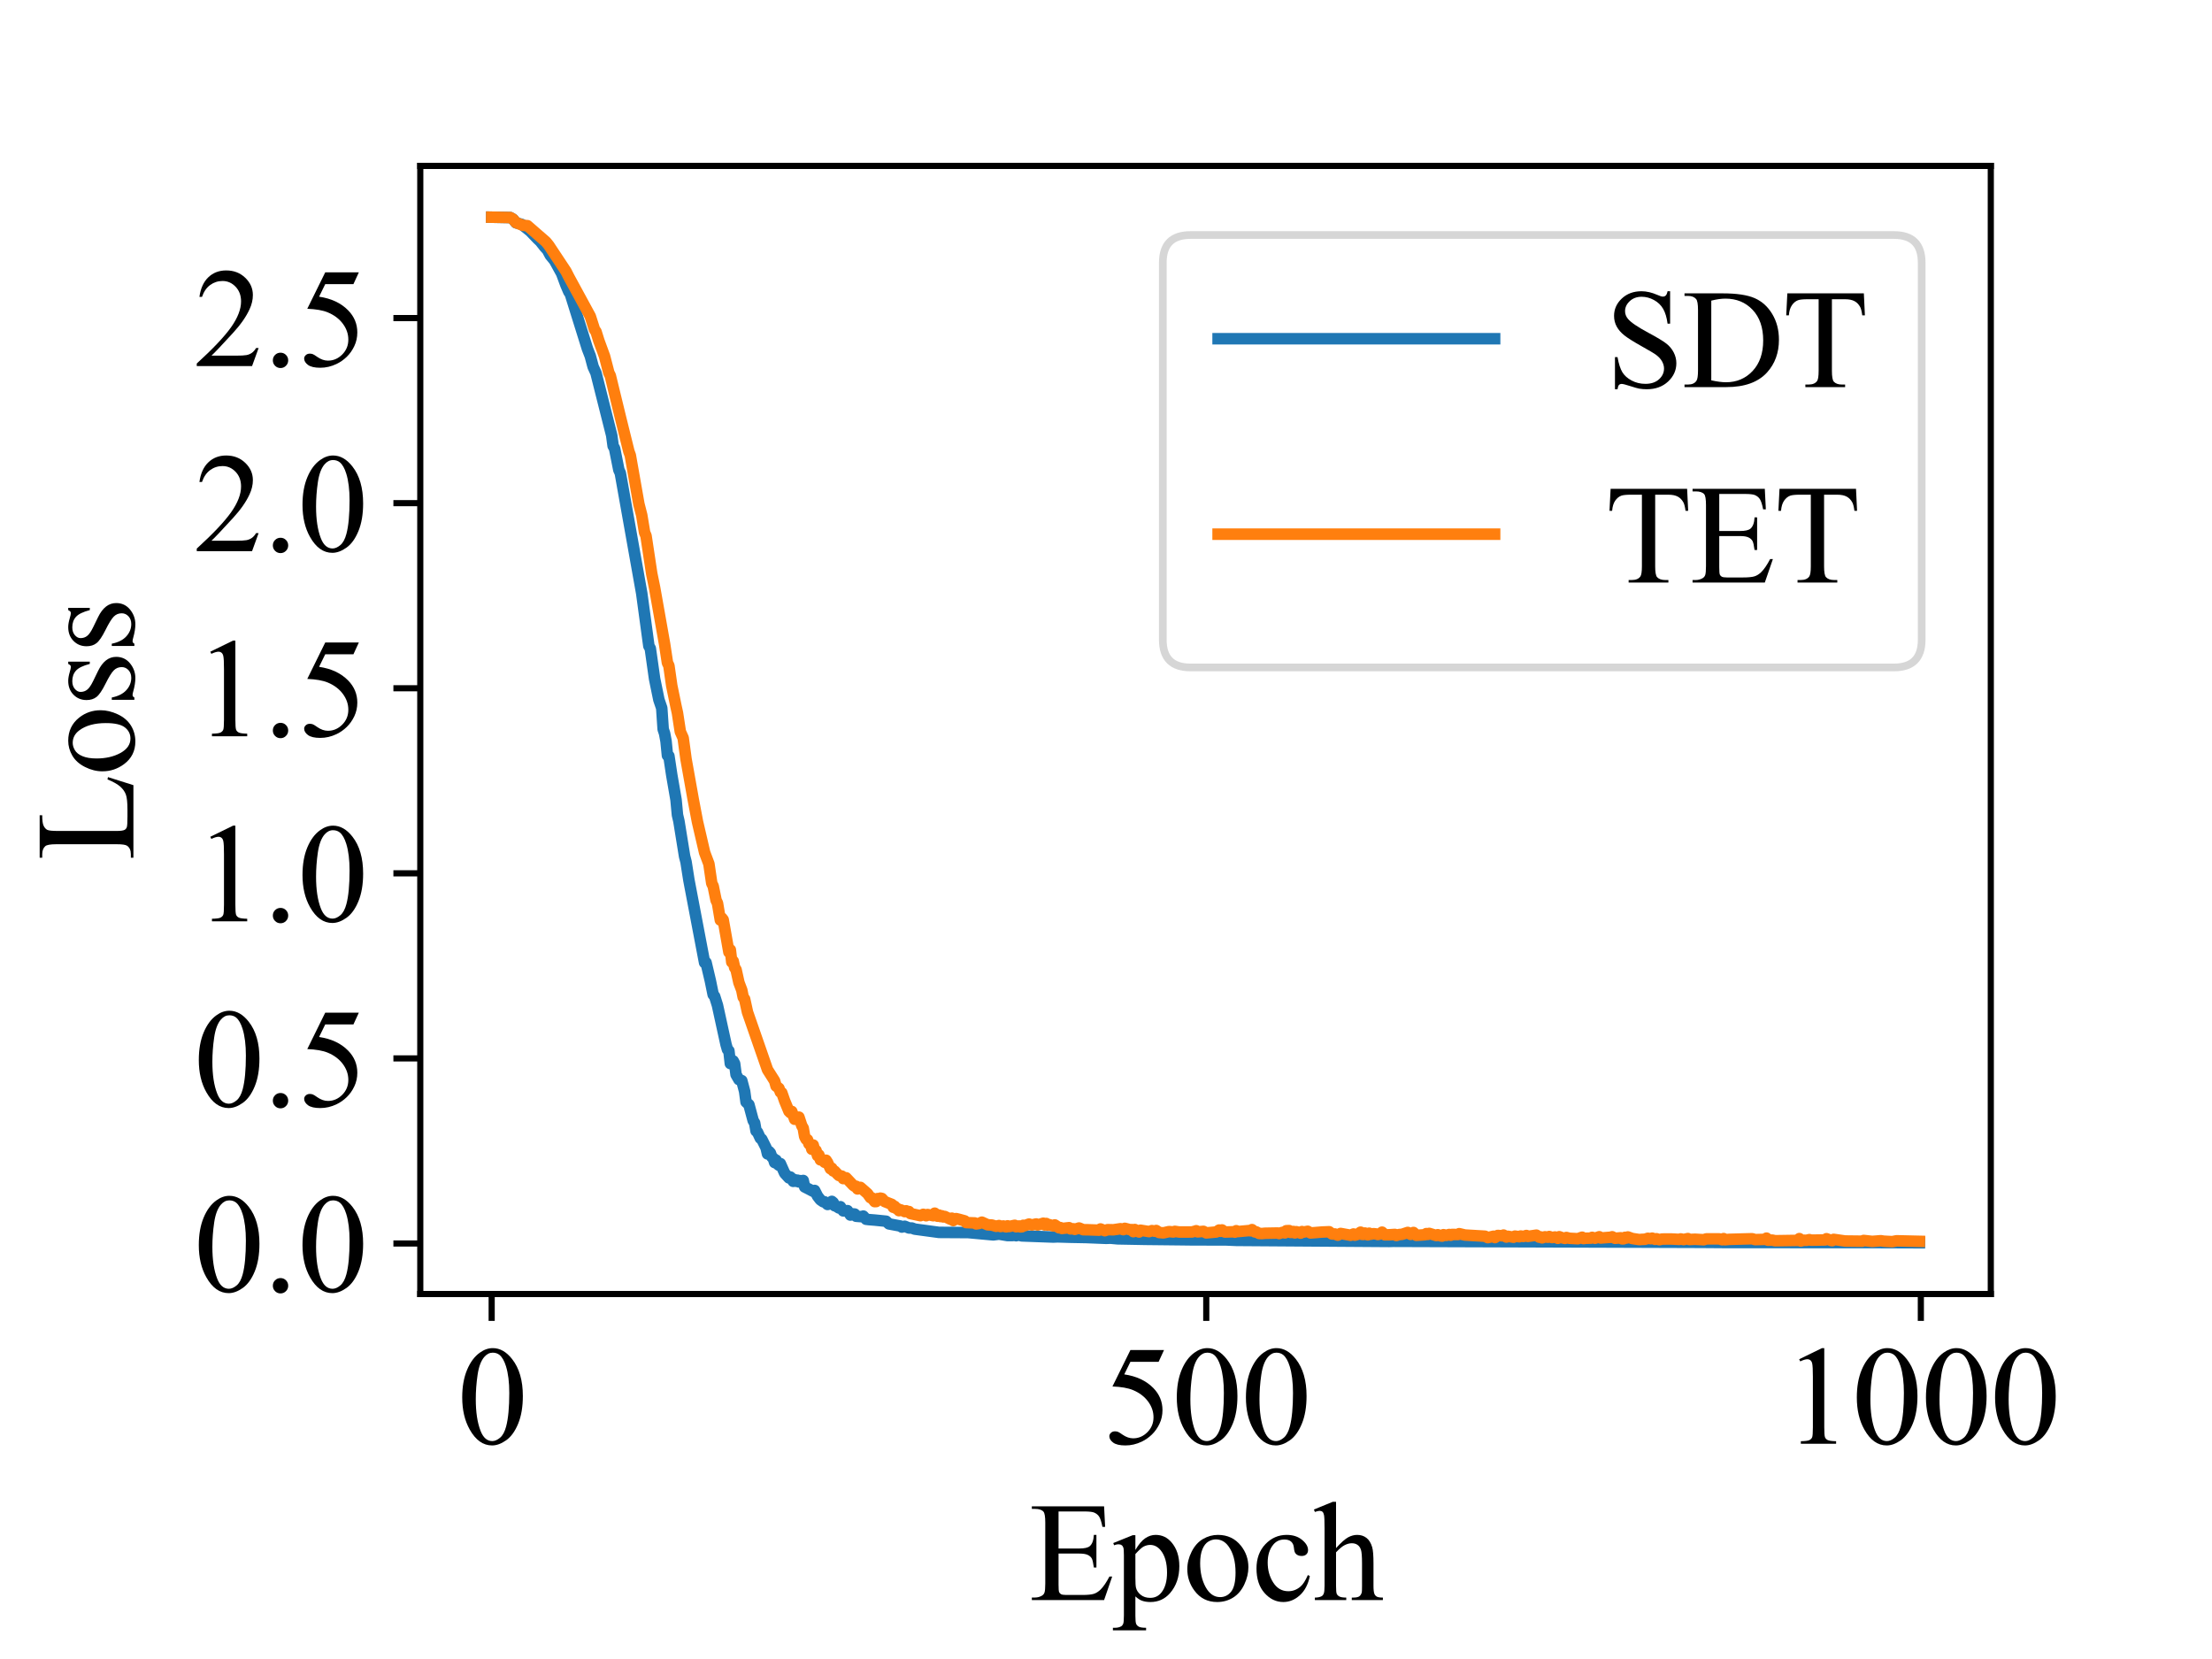 <?xml version="1.0" encoding="utf-8" standalone="no"?>
<!DOCTYPE svg PUBLIC "-//W3C//DTD SVG 1.1//EN"
  "http://www.w3.org/Graphics/SVG/1.1/DTD/svg11.dtd">
<svg xmlns:xlink="http://www.w3.org/1999/xlink" width="288pt" height="216pt" viewBox="0 0 288 216" xmlns="http://www.w3.org/2000/svg" version="1.1">
 <defs>
  <style type="text/css">*{stroke-linejoin: round; stroke-linecap: butt}</style>
 </defs>
 <g id="figure_1">
  <g id="patch_1">
   <path d="M 0 216 
L 288 216 
L 288 0 
L 0 0 
z
" style="fill: #ffffff"/>
  </g>
  <g id="axes_1">
   <g id="patch_2">
    <path d="M 54.72 168.48 
L 259.2 168.48 
L 259.2 21.6 
L 54.72 21.6 
z
" style="fill: #ffffff"/>
   </g>
   <g id="matplotlib.axis_1">
    <g id="xtick_1">
     <g id="line2d_1">
      <defs>
       <path id="m00a7d903bd" d="M 0 0 
L 0 3.5 
" style="stroke: #000000; stroke-width: 0.8"/>
      </defs>
      <g>
       <use xlink:href="#m00a7d903bd" x="64.015" y="168.48" style="stroke: #000000; stroke-width: 0.8"/>
      </g>
     </g>
     <g id="text_1">
      <!-- 0 -->
      <g transform="translate(59.515 187.979)scale(0.18 -0.18)">
       <defs>
        <path id="TimesNewRomanPSMT-30" d="M 231 2094 
Q 231 2819 450 3342 
Q 669 3866 1031 4122 
Q 1313 4325 1613 4325 
Q 2100 4325 2488 3828 
Q 2972 3213 2972 2159 
Q 2972 1422 2759 906 
Q 2547 391 2217 158 
Q 1888 -75 1581 -75 
Q 975 -75 572 641 
Q 231 1244 231 2094 
z
M 844 2016 
Q 844 1141 1059 588 
Q 1238 122 1591 122 
Q 1759 122 1940 273 
Q 2122 425 2216 781 
Q 2359 1319 2359 2297 
Q 2359 3022 2209 3506 
Q 2097 3866 1919 4016 
Q 1791 4119 1609 4119 
Q 1397 4119 1231 3928 
Q 1006 3669 925 3112 
Q 844 2556 844 2016 
z
" transform="scale(0.016)"/>
       </defs>
       <use xlink:href="#TimesNewRomanPSMT-30"/>
      </g>
     </g>
    </g>
    <g id="xtick_2">
     <g id="line2d_2">
      <g>
       <use xlink:href="#m00a7d903bd" x="157.053" y="168.48" style="stroke: #000000; stroke-width: 0.8"/>
      </g>
     </g>
     <g id="text_2">
      <!-- 500 -->
      <g transform="translate(143.553 187.979)scale(0.18 -0.18)">
       <defs>
        <path id="TimesNewRomanPSMT-35" d="M 2778 4238 
L 2534 3706 
L 1259 3706 
L 981 3138 
Q 1809 3016 2294 2522 
Q 2709 2097 2709 1522 
Q 2709 1188 2573 903 
Q 2438 619 2231 419 
Q 2025 219 1772 97 
Q 1413 -75 1034 -75 
Q 653 -75 479 54 
Q 306 184 306 341 
Q 306 428 378 495 
Q 450 563 559 563 
Q 641 563 702 538 
Q 763 513 909 409 
Q 1144 247 1384 247 
Q 1750 247 2026 523 
Q 2303 800 2303 1197 
Q 2303 1581 2056 1914 
Q 1809 2247 1375 2428 
Q 1034 2569 447 2591 
L 1259 4238 
L 2778 4238 
z
" transform="scale(0.016)"/>
       </defs>
       <use xlink:href="#TimesNewRomanPSMT-35"/>
       <use xlink:href="#TimesNewRomanPSMT-30" x="50"/>
       <use xlink:href="#TimesNewRomanPSMT-30" x="100"/>
      </g>
     </g>
    </g>
    <g id="xtick_3">
     <g id="line2d_3">
      <g>
       <use xlink:href="#m00a7d903bd" x="250.092" y="168.48" style="stroke: #000000; stroke-width: 0.8"/>
      </g>
     </g>
     <g id="text_3">
      <!-- 1000 -->
      <g transform="translate(232.092 187.979)scale(0.18 -0.18)">
       <defs>
        <path id="TimesNewRomanPSMT-31" d="M 750 3822 
L 1781 4325 
L 1884 4325 
L 1884 747 
Q 1884 391 1914 303 
Q 1944 216 2037 169 
Q 2131 122 2419 116 
L 2419 0 
L 825 0 
L 825 116 
Q 1125 122 1212 167 
Q 1300 213 1334 289 
Q 1369 366 1369 747 
L 1369 3034 
Q 1369 3497 1338 3628 
Q 1316 3728 1258 3775 
Q 1200 3822 1119 3822 
Q 1003 3822 797 3725 
L 750 3822 
z
" transform="scale(0.016)"/>
       </defs>
       <use xlink:href="#TimesNewRomanPSMT-31"/>
       <use xlink:href="#TimesNewRomanPSMT-30" x="50"/>
       <use xlink:href="#TimesNewRomanPSMT-30" x="100"/>
       <use xlink:href="#TimesNewRomanPSMT-30" x="150"/>
      </g>
     </g>
    </g>
    <g id="text_4">
     <!-- Epoch -->
     <g transform="translate(133.968 208.328)scale(0.18 -0.18)">
      <defs>
       <path id="TimesNewRomanPSMT-45" d="M 1338 4006 
L 1338 2331 
L 2269 2331 
Q 2631 2331 2753 2441 
Q 2916 2584 2934 2947 
L 3050 2947 
L 3050 1472 
L 2934 1472 
Q 2891 1781 2847 1869 
Q 2791 1978 2662 2040 
Q 2534 2103 2269 2103 
L 1338 2103 
L 1338 706 
Q 1338 425 1363 364 
Q 1388 303 1450 267 
Q 1513 231 1688 231 
L 2406 231 
Q 2766 231 2928 281 
Q 3091 331 3241 478 
Q 3434 672 3638 1063 
L 3763 1063 
L 3397 0 
L 131 0 
L 131 116 
L 281 116 
Q 431 116 566 188 
Q 666 238 702 338 
Q 738 438 738 747 
L 738 3500 
Q 738 3903 656 3997 
Q 544 4122 281 4122 
L 131 4122 
L 131 4238 
L 3397 4238 
L 3444 3309 
L 3322 3309 
Q 3256 3644 3176 3769 
Q 3097 3894 2941 3959 
Q 2816 4006 2500 4006 
L 1338 4006 
z
" transform="scale(0.016)"/>
       <path id="TimesNewRomanPSMT-70" d="M -6 2578 
L 875 2934 
L 994 2934 
L 994 2266 
Q 1216 2644 1439 2795 
Q 1663 2947 1909 2947 
Q 2341 2947 2628 2609 
Q 2981 2197 2981 1534 
Q 2981 794 2556 309 
Q 2206 -88 1675 -88 
Q 1444 -88 1275 -22 
Q 1150 25 994 166 
L 994 -706 
Q 994 -1000 1030 -1079 
Q 1066 -1159 1155 -1206 
Q 1244 -1253 1478 -1253 
L 1478 -1369 
L -22 -1369 
L -22 -1253 
L 56 -1253 
Q 228 -1256 350 -1188 
Q 409 -1153 442 -1076 
Q 475 -1000 475 -688 
L 475 2019 
Q 475 2297 450 2372 
Q 425 2447 370 2484 
Q 316 2522 222 2522 
Q 147 2522 31 2478 
L -6 2578 
z
M 994 2081 
L 994 1013 
Q 994 666 1022 556 
Q 1066 375 1236 237 
Q 1406 100 1666 100 
Q 1978 100 2172 344 
Q 2425 663 2425 1241 
Q 2425 1897 2138 2250 
Q 1938 2494 1663 2494 
Q 1513 2494 1366 2419 
Q 1253 2363 994 2081 
z
" transform="scale(0.016)"/>
       <path id="TimesNewRomanPSMT-6f" d="M 1600 2947 
Q 2250 2947 2644 2453 
Q 2978 2031 2978 1484 
Q 2978 1100 2793 706 
Q 2609 313 2286 112 
Q 1963 -88 1566 -88 
Q 919 -88 538 428 
Q 216 863 216 1403 
Q 216 1797 411 2186 
Q 606 2575 925 2761 
Q 1244 2947 1600 2947 
z
M 1503 2744 
Q 1338 2744 1170 2645 
Q 1003 2547 900 2300 
Q 797 2053 797 1666 
Q 797 1041 1045 587 
Q 1294 134 1700 134 
Q 2003 134 2200 384 
Q 2397 634 2397 1244 
Q 2397 2006 2069 2444 
Q 1847 2744 1503 2744 
z
" transform="scale(0.016)"/>
       <path id="TimesNewRomanPSMT-63" d="M 2631 1088 
Q 2516 522 2178 217 
Q 1841 -88 1431 -88 
Q 944 -88 581 321 
Q 219 731 219 1428 
Q 219 2103 620 2525 
Q 1022 2947 1584 2947 
Q 2006 2947 2278 2723 
Q 2550 2500 2550 2259 
Q 2550 2141 2473 2067 
Q 2397 1994 2259 1994 
Q 2075 1994 1981 2113 
Q 1928 2178 1911 2362 
Q 1894 2547 1784 2644 
Q 1675 2738 1481 2738 
Q 1169 2738 978 2506 
Q 725 2200 725 1697 
Q 725 1184 976 792 
Q 1228 400 1656 400 
Q 1963 400 2206 609 
Q 2378 753 2541 1131 
L 2631 1088 
z
" transform="scale(0.016)"/>
       <path id="TimesNewRomanPSMT-68" d="M 1041 4444 
L 1041 2350 
Q 1388 2731 1591 2839 
Q 1794 2947 1997 2947 
Q 2241 2947 2416 2812 
Q 2591 2678 2675 2391 
Q 2734 2191 2734 1659 
L 2734 647 
Q 2734 375 2778 275 
Q 2809 200 2884 156 
Q 2959 113 3159 113 
L 3159 0 
L 1753 0 
L 1753 113 
L 1819 113 
Q 2019 113 2097 173 
Q 2175 234 2206 353 
Q 2216 403 2216 647 
L 2216 1659 
Q 2216 2128 2167 2275 
Q 2119 2422 2012 2495 
Q 1906 2569 1756 2569 
Q 1603 2569 1437 2487 
Q 1272 2406 1041 2159 
L 1041 647 
Q 1041 353 1073 281 
Q 1106 209 1195 161 
Q 1284 113 1503 113 
L 1503 0 
L 84 0 
L 84 113 
Q 275 113 384 172 
Q 447 203 484 290 
Q 522 378 522 647 
L 522 3238 
Q 522 3728 498 3840 
Q 475 3953 426 3993 
Q 378 4034 297 4034 
Q 231 4034 84 3984 
L 41 4094 
L 897 4444 
L 1041 4444 
z
" transform="scale(0.016)"/>
      </defs>
      <use xlink:href="#TimesNewRomanPSMT-45"/>
      <use xlink:href="#TimesNewRomanPSMT-70" x="61.084"/>
      <use xlink:href="#TimesNewRomanPSMT-6f" x="111.084"/>
      <use xlink:href="#TimesNewRomanPSMT-63" x="161.084"/>
      <use xlink:href="#TimesNewRomanPSMT-68" x="205.469"/>
     </g>
    </g>
   </g>
   <g id="matplotlib.axis_2">
    <g id="ytick_1">
     <g id="line2d_4">
      <defs>
       <path id="mbf907a5eee" d="M 0 0 
L -3.5 0 
" style="stroke: #000000; stroke-width: 0.8"/>
      </defs>
      <g>
       <use xlink:href="#mbf907a5eee" x="54.72" y="161.899" style="stroke: #000000; stroke-width: 0.8"/>
      </g>
     </g>
     <g id="text_5">
      <!-- 0.0 -->
      <g transform="translate(25.22 168.149)scale(0.18 -0.18)">
       <defs>
        <path id="TimesNewRomanPSMT-2e" d="M 800 606 
Q 947 606 1047 504 
Q 1147 403 1147 259 
Q 1147 116 1045 14 
Q 944 -88 800 -88 
Q 656 -88 554 14 
Q 453 116 453 259 
Q 453 406 554 506 
Q 656 606 800 606 
z
" transform="scale(0.016)"/>
       </defs>
       <use xlink:href="#TimesNewRomanPSMT-30"/>
       <use xlink:href="#TimesNewRomanPSMT-2e" x="50"/>
       <use xlink:href="#TimesNewRomanPSMT-30" x="75"/>
      </g>
     </g>
    </g>
    <g id="ytick_2">
     <g id="line2d_5">
      <g>
       <use xlink:href="#mbf907a5eee" x="54.72" y="137.802" style="stroke: #000000; stroke-width: 0.8"/>
      </g>
     </g>
     <g id="text_6">
      <!-- 0.5 -->
      <g transform="translate(25.22 144.052)scale(0.18 -0.18)">
       <use xlink:href="#TimesNewRomanPSMT-30"/>
       <use xlink:href="#TimesNewRomanPSMT-2e" x="50"/>
       <use xlink:href="#TimesNewRomanPSMT-35" x="75"/>
      </g>
     </g>
    </g>
    <g id="ytick_3">
     <g id="line2d_6">
      <g>
       <use xlink:href="#mbf907a5eee" x="54.72" y="113.706" style="stroke: #000000; stroke-width: 0.8"/>
      </g>
     </g>
     <g id="text_7">
      <!-- 1.0 -->
      <g transform="translate(25.22 119.955)scale(0.18 -0.18)">
       <use xlink:href="#TimesNewRomanPSMT-31"/>
       <use xlink:href="#TimesNewRomanPSMT-2e" x="50"/>
       <use xlink:href="#TimesNewRomanPSMT-30" x="75"/>
      </g>
     </g>
    </g>
    <g id="ytick_4">
     <g id="line2d_7">
      <g>
       <use xlink:href="#mbf907a5eee" x="54.72" y="89.609" style="stroke: #000000; stroke-width: 0.8"/>
      </g>
     </g>
     <g id="text_8">
      <!-- 1.5 -->
      <g transform="translate(25.22 95.858)scale(0.18 -0.18)">
       <use xlink:href="#TimesNewRomanPSMT-31"/>
       <use xlink:href="#TimesNewRomanPSMT-2e" x="50"/>
       <use xlink:href="#TimesNewRomanPSMT-35" x="75"/>
      </g>
     </g>
    </g>
    <g id="ytick_5">
     <g id="line2d_8">
      <g>
       <use xlink:href="#mbf907a5eee" x="54.72" y="65.512" style="stroke: #000000; stroke-width: 0.8"/>
      </g>
     </g>
     <g id="text_9">
      <!-- 2.0 -->
      <g transform="translate(25.22 71.761)scale(0.18 -0.18)">
       <defs>
        <path id="TimesNewRomanPSMT-32" d="M 2934 816 
L 2638 0 
L 138 0 
L 138 116 
Q 1241 1122 1691 1759 
Q 2141 2397 2141 2925 
Q 2141 3328 1894 3587 
Q 1647 3847 1303 3847 
Q 991 3847 742 3664 
Q 494 3481 375 3128 
L 259 3128 
Q 338 3706 661 4015 
Q 984 4325 1469 4325 
Q 1984 4325 2329 3994 
Q 2675 3663 2675 3213 
Q 2675 2891 2525 2569 
Q 2294 2063 1775 1497 
Q 997 647 803 472 
L 1909 472 
Q 2247 472 2383 497 
Q 2519 522 2628 598 
Q 2738 675 2819 816 
L 2934 816 
z
" transform="scale(0.016)"/>
       </defs>
       <use xlink:href="#TimesNewRomanPSMT-32"/>
       <use xlink:href="#TimesNewRomanPSMT-2e" x="50"/>
       <use xlink:href="#TimesNewRomanPSMT-30" x="75"/>
      </g>
     </g>
    </g>
    <g id="ytick_6">
     <g id="line2d_9">
      <g>
       <use xlink:href="#mbf907a5eee" x="54.72" y="41.415" style="stroke: #000000; stroke-width: 0.8"/>
      </g>
     </g>
     <g id="text_10">
      <!-- 2.5 -->
      <g transform="translate(25.22 47.665)scale(0.18 -0.18)">
       <use xlink:href="#TimesNewRomanPSMT-32"/>
       <use xlink:href="#TimesNewRomanPSMT-2e" x="50"/>
       <use xlink:href="#TimesNewRomanPSMT-35" x="75"/>
      </g>
     </g>
    </g>
    <g id="text_11">
     <!-- Loss -->
     <g transform="translate(17.37 112.043)rotate(-90)scale(0.18 -0.18)">
      <defs>
       <path id="TimesNewRomanPSMT-4c" d="M 3669 1172 
L 3772 1150 
L 3409 0 
L 128 0 
L 128 116 
L 288 116 
Q 556 116 672 291 
Q 738 391 738 753 
L 738 3488 
Q 738 3884 650 3984 
Q 528 4122 288 4122 
L 128 4122 
L 128 4238 
L 2047 4238 
L 2047 4122 
Q 1709 4125 1573 4059 
Q 1438 3994 1388 3894 
Q 1338 3794 1338 3416 
L 1338 753 
Q 1338 494 1388 397 
Q 1425 331 1503 300 
Q 1581 269 1991 269 
L 2300 269 
Q 2788 269 2984 341 
Q 3181 413 3343 595 
Q 3506 778 3669 1172 
z
" transform="scale(0.016)"/>
       <path id="TimesNewRomanPSMT-73" d="M 2050 2947 
L 2050 1972 
L 1947 1972 
Q 1828 2431 1642 2597 
Q 1456 2763 1169 2763 
Q 950 2763 815 2647 
Q 681 2531 681 2391 
Q 681 2216 781 2091 
Q 878 1963 1175 1819 
L 1631 1597 
Q 2266 1288 2266 781 
Q 2266 391 1970 151 
Q 1675 -88 1309 -88 
Q 1047 -88 709 6 
Q 606 38 541 38 
Q 469 38 428 -44 
L 325 -44 
L 325 978 
L 428 978 
Q 516 541 762 319 
Q 1009 97 1316 97 
Q 1531 97 1667 223 
Q 1803 350 1803 528 
Q 1803 744 1651 891 
Q 1500 1038 1047 1263 
Q 594 1488 453 1669 
Q 313 1847 313 2119 
Q 313 2472 555 2709 
Q 797 2947 1181 2947 
Q 1350 2947 1591 2875 
Q 1750 2828 1803 2828 
Q 1853 2828 1881 2850 
Q 1909 2872 1947 2947 
L 2050 2947 
z
" transform="scale(0.016)"/>
      </defs>
      <use xlink:href="#TimesNewRomanPSMT-4c"/>
      <use xlink:href="#TimesNewRomanPSMT-6f" x="61.084"/>
      <use xlink:href="#TimesNewRomanPSMT-73" x="111.084"/>
      <use xlink:href="#TimesNewRomanPSMT-73" x="150"/>
     </g>
    </g>
   </g>
   <g id="line2d_10">
    <path d="M 64.015 28.278 
L 66.434 28.324 
L 66.806 28.545 
L 67.178 29.006 
L 67.922 29.21 
L 69.039 30.105 
L 69.969 31.08 
L 70.341 31.43 
L 70.899 32.14 
L 71.272 32.545 
L 71.644 33.244 
L 72.202 33.927 
L 73.132 35.621 
L 73.691 37.13 
L 74.063 37.992 
L 74.249 38.257 
L 76.482 45.403 
L 76.854 46.364 
L 77.226 47.753 
L 77.598 48.568 
L 79.645 56.693 
L 79.831 58.066 
L 80.017 58.381 
L 80.575 61.189 
L 80.761 61.581 
L 83.553 77.252 
L 84.483 84.114 
L 84.669 84.432 
L 85.227 88.374 
L 85.786 91.101 
L 86.158 92.192 
L 86.344 94.941 
L 86.53 95.5 
L 86.716 96.5 
L 86.902 98.371 
L 87.088 98.423 
L 87.46 100.9 
L 88.018 104.127 
L 88.205 106.108 
L 88.391 106.897 
L 89.135 111.501 
L 89.321 112.214 
L 89.693 114.585 
L 91.74 125.345 
L 91.926 125.318 
L 92.484 127.682 
L 92.856 129.503 
L 93.043 129.713 
L 93.415 130.9 
L 94.531 136.003 
L 94.717 136.647 
L 94.903 136.815 
L 95.089 138.476 
L 95.275 138.517 
L 95.462 138.127 
L 95.648 138.483 
L 95.834 139.914 
L 96.206 140.563 
L 96.578 140.696 
L 96.95 142.093 
L 97.136 143.481 
L 97.508 143.825 
L 98.067 145.908 
L 98.253 146.202 
L 98.439 147.258 
L 98.625 147.402 
L 98.997 148.202 
L 99.183 148.323 
L 99.741 149.442 
L 99.927 150.238 
L 100.113 149.908 
L 100.3 150.111 
L 100.486 150.631 
L 100.672 150.776 
L 100.858 151.366 
L 101.044 151.043 
L 101.23 151.561 
L 101.416 151.715 
L 101.602 151.496 
L 102.16 152.749 
L 102.719 153.363 
L 102.905 153.247 
L 103.091 153.43 
L 103.277 153.81 
L 103.463 153.589 
L 103.649 153.807 
L 103.835 153.657 
L 104.021 153.889 
L 104.207 153.719 
L 104.393 153.798 
L 104.579 153.696 
L 104.765 154.538 
L 105.324 154.821 
L 105.882 155.115 
L 106.068 154.995 
L 106.44 155.732 
L 106.812 156.215 
L 107.184 156.468 
L 107.37 156.478 
L 107.743 156.82 
L 108.115 156.727 
L 108.301 156.417 
L 108.487 156.573 
L 108.673 156.991 
L 108.859 157.04 
L 109.231 157.278 
L 109.417 157.112 
L 109.789 157.657 
L 110.162 157.65 
L 110.348 157.624 
L 110.72 158.199 
L 110.906 158.037 
L 111.278 158.065 
L 111.464 158.356 
L 112.208 158.412 
L 112.395 158.33 
L 112.767 158.747 
L 113.139 158.792 
L 113.883 158.852 
L 115.372 159.001 
L 115.744 159.351 
L 117.233 159.627 
L 117.419 159.763 
L 117.791 159.657 
L 118.349 159.881 
L 118.721 159.886 
L 119.093 160.028 
L 122.257 160.456 
L 125.606 160.476 
L 125.978 160.472 
L 129.328 160.779 
L 130.072 160.684 
L 131.188 160.871 
L 131.747 160.87 
L 132.119 160.84 
L 132.305 160.891 
L 132.491 160.787 
L 133.049 160.912 
L 137.143 161.061 
L 137.701 161.037 
L 139.376 161.087 
L 141.423 161.125 
L 144.028 161.23 
L 144.586 161.209 
L 145.516 161.294 
L 149.052 161.36 
L 153.89 161.412 
L 155.192 161.428 
L 159.658 161.438 
L 160.961 161.495 
L 180.871 161.633 
L 181.429 161.616 
L 221.436 161.75 
L 224.413 161.772 
L 231.112 161.776 
L 240.043 161.785 
L 244.695 161.785 
L 249.905 161.804 
L 249.905 161.804 
" clip-path="url(#pb91f5a3a1c)" style="fill: none; stroke: #1f77b4; stroke-width: 1.5; stroke-linecap: square"/>
   </g>
   <g id="line2d_11">
    <path d="M 64.015 28.278 
L 66.434 28.325 
L 66.806 28.542 
L 67.178 28.987 
L 68.108 29.344 
L 68.666 29.382 
L 71.085 31.488 
L 71.458 31.951 
L 73.691 35.323 
L 74.063 36.054 
L 76.854 41.187 
L 77.412 42.931 
L 77.598 43.173 
L 77.97 44.366 
L 78.715 46.397 
L 79.273 48.548 
L 79.459 48.908 
L 80.761 54.266 
L 81.878 58.774 
L 82.064 59.28 
L 83.18 65.62 
L 83.553 67.079 
L 83.925 69.328 
L 84.111 69.761 
L 84.855 74.691 
L 85.227 76.504 
L 86.53 83.853 
L 86.902 86.302 
L 87.088 86.667 
L 87.46 89.273 
L 88.018 91.985 
L 88.205 92.829 
L 88.577 95.262 
L 88.949 96.085 
L 89.321 98.839 
L 90.251 104.046 
L 90.81 106.992 
L 91.74 110.993 
L 92.298 112.476 
L 92.67 115.01 
L 92.856 115.371 
L 93.229 117.205 
L 93.415 117.59 
L 93.787 119.798 
L 93.973 119.512 
L 94.159 119.753 
L 94.903 123.976 
L 95.089 123.664 
L 95.275 125.269 
L 95.462 125.137 
L 95.648 125.976 
L 95.834 126.25 
L 96.206 127.929 
L 96.578 128.911 
L 96.764 129.834 
L 96.95 130.076 
L 97.322 131.778 
L 99.927 139.272 
L 100.858 140.739 
L 101.044 141.406 
L 101.416 141.69 
L 101.602 142.194 
L 101.788 142.272 
L 102.16 143.336 
L 102.719 144.69 
L 102.905 144.873 
L 103.091 144.705 
L 103.463 145.729 
L 104.021 145.449 
L 104.393 146.573 
L 104.579 146.886 
L 104.765 147.978 
L 104.951 148.332 
L 105.138 148.385 
L 105.324 148.935 
L 105.51 148.951 
L 105.696 149.633 
L 105.882 149.083 
L 106.068 149.789 
L 106.254 149.797 
L 106.44 150.477 
L 106.626 150.375 
L 106.812 151.014 
L 106.998 150.925 
L 107.37 151.331 
L 107.557 151.061 
L 107.743 151.348 
L 108.115 152.169 
L 108.301 152.097 
L 108.487 152.46 
L 108.673 152.481 
L 109.045 152.878 
L 109.231 153.05 
L 109.603 153.125 
L 109.789 153.452 
L 110.162 153.347 
L 111.092 154.331 
L 111.278 154.462 
L 111.464 154.446 
L 111.65 154.798 
L 112.022 154.595 
L 112.953 155.413 
L 113.325 155.937 
L 113.511 155.963 
L 113.883 156.45 
L 114.069 156.445 
L 114.255 156.055 
L 114.441 156.181 
L 114.627 155.995 
L 114.814 156.035 
L 115.186 156.442 
L 116.116 156.809 
L 116.302 157.188 
L 116.488 157.061 
L 116.674 157.339 
L 116.86 157.365 
L 117.046 157.628 
L 117.233 157.511 
L 117.605 157.655 
L 117.791 157.753 
L 117.977 157.644 
L 118.163 157.786 
L 118.349 157.74 
L 118.535 158.005 
L 119.838 158.282 
L 120.21 158.102 
L 120.582 158.289 
L 120.768 158.128 
L 121.512 158.286 
L 121.698 157.953 
L 122.071 158.352 
L 122.257 158.199 
L 122.443 158.394 
L 122.629 158.296 
L 122.815 158.445 
L 123.001 158.382 
L 123.745 158.741 
L 123.931 158.604 
L 124.117 158.916 
L 124.303 158.697 
L 124.49 158.661 
L 124.862 158.753 
L 125.606 158.956 
L 125.792 159.181 
L 126.909 159.223 
L 127.095 159.354 
L 127.467 159.299 
L 127.839 159.124 
L 128.583 159.465 
L 129.141 159.499 
L 129.7 159.664 
L 130.072 159.564 
L 130.258 159.692 
L 130.63 159.619 
L 131.002 159.735 
L 131.188 159.601 
L 131.374 159.693 
L 132.119 159.532 
L 132.305 159.723 
L 132.677 159.621 
L 132.863 159.742 
L 133.049 159.726 
L 133.235 159.53 
L 133.421 159.579 
L 133.979 159.371 
L 134.352 159.488 
L 134.91 159.358 
L 135.096 159.489 
L 135.84 159.262 
L 136.026 159.485 
L 136.212 159.294 
L 136.398 159.506 
L 136.585 159.441 
L 137.143 159.621 
L 137.329 159.482 
L 137.887 159.855 
L 138.073 159.833 
L 138.259 159.947 
L 139.19 159.842 
L 139.376 159.997 
L 139.748 159.983 
L 139.934 160.062 
L 140.492 159.884 
L 141.05 160.11 
L 141.609 160.113 
L 143.097 160.168 
L 143.283 160.008 
L 143.842 160.237 
L 144.214 160.101 
L 144.958 160.117 
L 145.888 159.978 
L 146.261 160.101 
L 146.447 159.928 
L 147.191 160.118 
L 147.377 160.091 
L 147.563 160.36 
L 147.749 160.08 
L 148.121 160.305 
L 148.307 160.404 
L 148.493 160.173 
L 149.61 160.355 
L 149.982 160.222 
L 150.354 160.31 
L 150.54 160.209 
L 150.912 160.47 
L 151.471 160.519 
L 152.215 160.349 
L 152.773 160.404 
L 152.959 160.32 
L 153.518 160.404 
L 155.192 160.403 
L 155.564 160.306 
L 155.75 160.241 
L 155.937 160.389 
L 156.681 160.319 
L 157.053 160.521 
L 158.356 160.403 
L 158.728 160.15 
L 158.914 160.317 
L 159.1 160.135 
L 159.472 160.409 
L 160.589 160.375 
L 160.775 160.426 
L 160.961 160.237 
L 161.147 160.353 
L 162.635 160.218 
L 162.821 160.249 
L 163.008 160.094 
L 163.38 160.396 
L 163.566 160.39 
L 163.938 160.595 
L 164.31 160.606 
L 164.682 160.567 
L 166.357 160.536 
L 166.543 160.606 
L 166.915 160.468 
L 167.101 160.432 
L 167.287 160.522 
L 167.473 160.238 
L 167.846 160.22 
L 168.032 160.465 
L 168.218 160.457 
L 168.404 160.337 
L 168.59 160.523 
L 168.776 160.366 
L 169.148 160.472 
L 169.334 160.554 
L 169.52 160.347 
L 169.706 160.421 
L 170.265 160.312 
L 170.637 160.531 
L 172.125 160.41 
L 173.056 160.371 
L 173.428 160.66 
L 173.8 160.66 
L 174.172 160.817 
L 174.544 160.595 
L 175.847 160.829 
L 176.219 160.664 
L 176.405 160.817 
L 176.777 160.7 
L 177.149 160.426 
L 177.335 160.713 
L 177.522 160.72 
L 177.708 160.539 
L 178.08 160.775 
L 178.266 160.56 
L 178.452 160.693 
L 178.824 160.623 
L 179.196 160.661 
L 179.382 160.731 
L 179.754 160.636 
L 179.941 160.426 
L 180.313 160.773 
L 180.871 160.766 
L 181.615 160.72 
L 181.801 160.859 
L 182.173 160.735 
L 182.546 160.706 
L 183.29 160.46 
L 183.662 160.715 
L 184.034 160.467 
L 184.406 160.838 
L 185.523 160.761 
L 185.709 160.613 
L 185.895 160.719 
L 186.081 160.587 
L 187.011 160.867 
L 187.198 160.759 
L 187.57 160.911 
L 187.756 160.938 
L 187.942 160.753 
L 188.314 160.846 
L 188.686 160.729 
L 188.872 160.827 
L 189.058 160.722 
L 189.803 160.734 
L 189.989 160.623 
L 190.733 160.8 
L 193.338 160.953 
L 193.71 161.137 
L 194.455 160.956 
L 194.641 161.129 
L 195.013 160.854 
L 195.571 160.899 
L 195.757 160.804 
L 196.129 161.063 
L 196.315 160.962 
L 197.06 161.087 
L 197.246 160.939 
L 197.804 161.023 
L 197.99 160.928 
L 198.362 160.983 
L 198.734 160.861 
L 198.92 160.979 
L 200.037 160.815 
L 200.409 161.078 
L 200.595 161.041 
L 200.781 161.169 
L 201.153 161.027 
L 201.525 161.085 
L 201.712 160.99 
L 202.084 161.13 
L 202.456 161.052 
L 202.828 161.228 
L 203.014 161.016 
L 203.386 161.154 
L 203.758 161.239 
L 203.944 161.119 
L 204.317 161.221 
L 205.433 161.281 
L 205.991 161.084 
L 206.177 161.26 
L 206.55 161.211 
L 207.108 161.208 
L 207.294 161.102 
L 207.666 161.22 
L 208.224 161.023 
L 208.41 161.189 
L 209.341 161.115 
L 209.713 161.09 
L 209.899 161.025 
L 210.271 161.225 
L 211.015 161.158 
L 211.201 161.3 
L 211.388 161.295 
L 211.574 161.099 
L 211.76 161.195 
L 211.946 161.049 
L 212.504 161.251 
L 213.434 161.393 
L 213.807 161.361 
L 214.179 161.351 
L 214.551 161.226 
L 214.923 161.28 
L 215.109 161.204 
L 215.481 161.355 
L 215.667 161.283 
L 216.039 161.406 
L 216.412 161.321 
L 217.528 161.312 
L 217.9 161.328 
L 218.645 161.368 
L 218.831 161.304 
L 219.203 161.388 
L 219.761 161.261 
L 219.947 161.381 
L 220.691 161.346 
L 221.808 161.412 
L 222.18 161.298 
L 223.855 161.3 
L 224.227 161.411 
L 224.413 161.264 
L 224.599 161.411 
L 225.157 161.362 
L 228.134 161.282 
L 228.507 161.398 
L 229.809 161.363 
L 229.995 161.204 
L 230.181 161.473 
L 230.74 161.46 
L 231.112 161.542 
L 234.089 161.496 
L 234.275 161.264 
L 234.461 161.577 
L 234.833 161.476 
L 235.205 161.487 
L 235.578 161.396 
L 235.764 161.465 
L 236.136 161.463 
L 237.624 161.439 
L 237.81 161.28 
L 238.369 161.502 
L 238.555 161.531 
L 238.741 161.364 
L 240.229 161.577 
L 242.462 161.602 
L 242.648 161.506 
L 243.765 161.629 
L 244.881 161.541 
L 245.254 161.601 
L 246.37 161.662 
L 246.928 161.551 
L 249.905 161.62 
L 249.905 161.62 
" clip-path="url(#pb91f5a3a1c)" style="fill: none; stroke: #ff7f0e; stroke-width: 1.5; stroke-linecap: square"/>
   </g>
   <g id="patch_3">
    <path d="M 54.72 168.48 
L 54.72 21.6 
" style="fill: none; stroke: #000000; stroke-width: 0.8; stroke-linejoin: miter; stroke-linecap: square"/>
   </g>
   <g id="patch_4">
    <path d="M 259.2 168.48 
L 259.2 21.6 
" style="fill: none; stroke: #000000; stroke-width: 0.8; stroke-linejoin: miter; stroke-linecap: square"/>
   </g>
   <g id="patch_5">
    <path d="M 54.72 168.48 
L 259.2 168.48 
" style="fill: none; stroke: #000000; stroke-width: 0.8; stroke-linejoin: miter; stroke-linecap: square"/>
   </g>
   <g id="patch_6">
    <path d="M 54.72 21.6 
L 259.2 21.6 
" style="fill: none; stroke: #000000; stroke-width: 0.8; stroke-linejoin: miter; stroke-linecap: square"/>
   </g>
   <g id="legend_1">
    <g id="patch_7">
     <path d="M 154.997 86.901 
L 246.6 86.901 
Q 250.2 86.901 250.2 83.301 
L 250.2 34.2 
Q 250.2 30.6 246.6 30.6 
L 154.997 30.6 
Q 151.397 30.6 151.397 34.2 
L 151.397 83.301 
Q 151.397 86.901 154.997 86.901 
z
" style="fill: #ffffff; opacity: 0.8; stroke: #cccccc; stroke-linejoin: miter"/>
    </g>
    <g id="line2d_12">
     <path d="M 158.597 44.1 
L 176.597 44.1 
L 194.597 44.1 
" style="fill: none; stroke: #1f77b4; stroke-width: 1.5; stroke-linecap: square"/>
    </g>
    <g id="text_12">
     <!-- SDT -->
     <g transform="translate(208.997 50.4)scale(0.18 -0.18)">
      <defs>
       <path id="TimesNewRomanPSMT-53" d="M 2934 4334 
L 2934 2869 
L 2819 2869 
Q 2763 3291 2617 3541 
Q 2472 3791 2203 3937 
Q 1934 4084 1647 4084 
Q 1322 4084 1109 3886 
Q 897 3688 897 3434 
Q 897 3241 1031 3081 
Q 1225 2847 1953 2456 
Q 2547 2138 2764 1967 
Q 2981 1797 3098 1565 
Q 3216 1334 3216 1081 
Q 3216 600 2842 251 
Q 2469 -97 1881 -97 
Q 1697 -97 1534 -69 
Q 1438 -53 1133 45 
Q 828 144 747 144 
Q 669 144 623 97 
Q 578 50 556 -97 
L 441 -97 
L 441 1356 
L 556 1356 
Q 638 900 775 673 
Q 913 447 1195 297 
Q 1478 147 1816 147 
Q 2206 147 2432 353 
Q 2659 559 2659 841 
Q 2659 997 2573 1156 
Q 2488 1316 2306 1453 
Q 2184 1547 1640 1851 
Q 1097 2156 867 2337 
Q 638 2519 519 2737 
Q 400 2956 400 3219 
Q 400 3675 750 4004 
Q 1100 4334 1641 4334 
Q 1978 4334 2356 4169 
Q 2531 4091 2603 4091 
Q 2684 4091 2736 4139 
Q 2788 4188 2819 4334 
L 2934 4334 
z
" transform="scale(0.016)"/>
       <path id="TimesNewRomanPSMT-44" d="M 109 0 
L 109 116 
L 269 116 
Q 538 116 650 288 
Q 719 391 719 750 
L 719 3488 
Q 719 3884 631 3984 
Q 509 4122 269 4122 
L 109 4122 
L 109 4238 
L 1834 4238 
Q 2784 4238 3279 4022 
Q 3775 3806 4076 3303 
Q 4378 2800 4378 2141 
Q 4378 1256 3841 663 
Q 3238 0 2003 0 
L 109 0 
z
M 1319 306 
Q 1716 219 1984 219 
Q 2709 219 3187 728 
Q 3666 1238 3666 2109 
Q 3666 2988 3187 3494 
Q 2709 4000 1959 4000 
Q 1678 4000 1319 3909 
L 1319 306 
z
" transform="scale(0.016)"/>
       <path id="TimesNewRomanPSMT-54" d="M 3703 4238 
L 3750 3244 
L 3631 3244 
Q 3597 3506 3538 3619 
Q 3441 3800 3280 3886 
Q 3119 3972 2856 3972 
L 2259 3972 
L 2259 734 
Q 2259 344 2344 247 
Q 2463 116 2709 116 
L 2856 116 
L 2856 0 
L 1059 0 
L 1059 116 
L 1209 116 
Q 1478 116 1591 278 
Q 1659 378 1659 734 
L 1659 3972 
L 1150 3972 
Q 853 3972 728 3928 
Q 566 3869 450 3700 
Q 334 3531 313 3244 
L 194 3244 
L 244 4238 
L 3703 4238 
z
" transform="scale(0.016)"/>
      </defs>
      <use xlink:href="#TimesNewRomanPSMT-53"/>
      <use xlink:href="#TimesNewRomanPSMT-44" x="55.615"/>
      <use xlink:href="#TimesNewRomanPSMT-54" x="127.832"/>
     </g>
    </g>
    <g id="line2d_13">
     <path d="M 158.597 69.55 
L 176.597 69.55 
L 194.597 69.55 
" style="fill: none; stroke: #ff7f0e; stroke-width: 1.5; stroke-linecap: square"/>
    </g>
    <g id="text_13">
     <!-- TET -->
     <g transform="translate(208.997 75.85)scale(0.18 -0.18)">
      <use xlink:href="#TimesNewRomanPSMT-54"/>
      <use xlink:href="#TimesNewRomanPSMT-45" x="61.084"/>
      <use xlink:href="#TimesNewRomanPSMT-54" x="122.168"/>
     </g>
    </g>
   </g>
  </g>
 </g>
 <defs>
  <clipPath id="pb91f5a3a1c">
   <rect x="54.72" y="21.6" width="204.48" height="146.88"/>
  </clipPath>
 </defs>
</svg>
